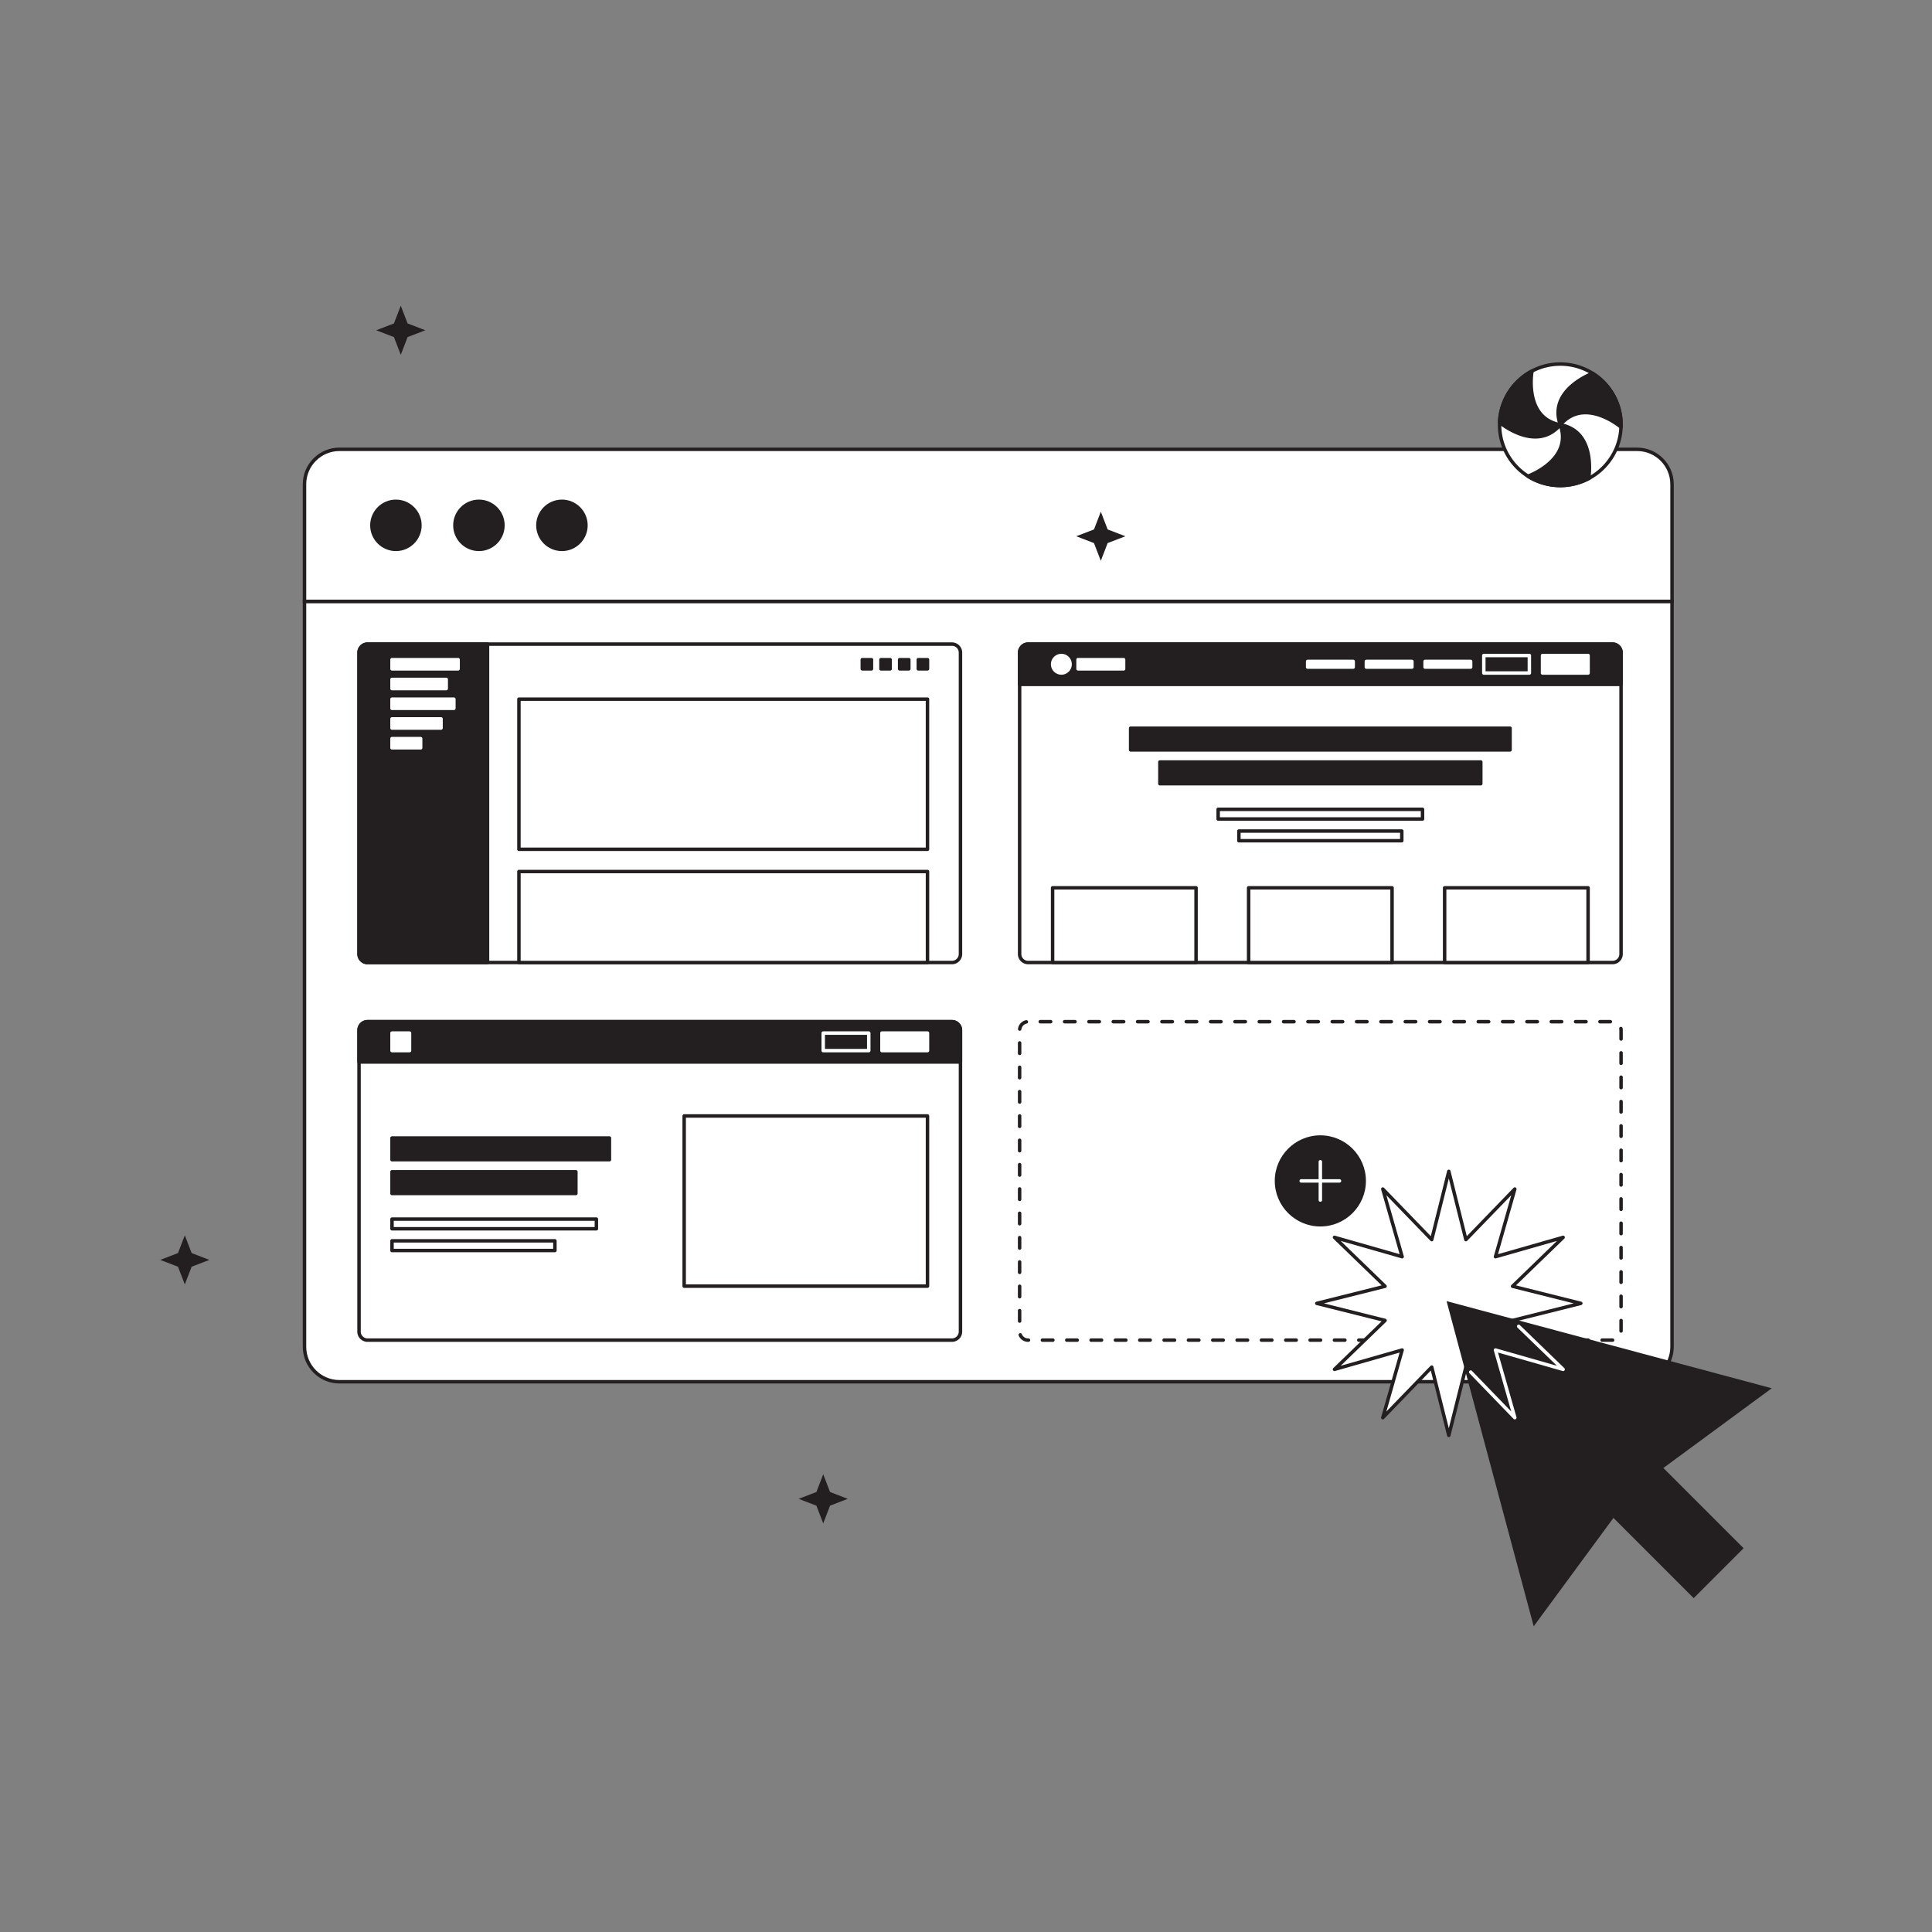 <svg height="1500" viewBox="0 0 1500 1500" width="1500" xmlns="http://www.w3.org/2000/svg"><rect x="0" y="0" width="1500" height="1500" fill="#808080" stroke="none"/><path d="M236.418 466.902h1061.748v578.768c0 14.982-12.145 27.127-27.126 27.127H263.545c-14.982 0-27.127-12.145-27.127-27.127z" fill="#fff"/><path d="M1271.04 1074.139H263.545c-15.698 0-28.469-12.771-28.469-28.469V465.56h1064.433v580.11c0 15.698-12.771 28.469-28.469 28.469zM237.761 468.243v577.427c0 14.218 11.567 25.785 25.784 25.785H1271.04c14.217 0 25.784-11.567 25.784-25.785V468.243z" fill="#231f20"/><path d="M263.545 348.849H1271.04c14.982 0 27.126 12.145 27.126 27.127v90.926H236.418v-90.926c0-14.982 12.145-27.127 27.127-27.127z" fill="#fff"/><path d="M1299.509 468.243H235.076v-92.268c0-15.697 12.771-28.468 28.469-28.468H1271.04c15.698 0 28.469 12.771 28.469 28.468zM237.761 465.56h1059.063v-89.584c0-14.217-11.567-25.784-25.784-25.784H263.545c-14.217 0-25.784 11.567-25.784 25.784z" fill="#231f20"/><circle cx="307.384" cy="407.876" fill="#231f20" r="18.65"/><path d="M307.384 427.867c-11.024 0-19.992-8.968-19.992-19.991 0-11.024 8.968-19.992 19.992-19.992s19.993 8.968 19.993 19.992-8.969 19.991-19.993 19.991zm0-37.299c-9.543 0-17.308 7.765-17.308 17.309 0 9.543 7.764 17.308 17.308 17.308s17.308-7.765 17.308-17.308c0-9.545-7.764-17.309-17.308-17.309z" fill="#231f20"/><circle cx="371.833" cy="407.876" fill="#231f20" r="18.65"/><path d="M371.833 427.867c-11.024 0-19.992-8.968-19.992-19.991 0-11.024 8.968-19.992 19.992-19.992s19.993 8.968 19.993 19.992-8.969 19.991-19.993 19.991zm0-37.299c-9.543 0-17.308 7.765-17.308 17.309 0 9.543 7.764 17.308 17.308 17.308s17.308-7.765 17.308-17.308c0-9.545-7.764-17.309-17.308-17.309z" fill="#231f20"/><circle cx="436.282" cy="407.876" fill="#231f20" r="18.65"/><path d="M436.282 427.867c-11.024 0-19.992-8.968-19.992-19.991 0-11.024 8.968-19.992 19.992-19.992s19.993 8.968 19.993 19.992c-.001 11.024-8.969 19.991-19.993 19.991zm0-37.299c-9.543 0-17.308 7.765-17.308 17.309 0 9.543 7.764 17.308 17.308 17.308s17.308-7.765 17.308-17.308c0-9.545-7.764-17.309-17.308-17.309z" fill="#231f20"/><path d="M1251.984 1040.468H798.24a6.607 6.607 0 0 1-6.606-6.606V799.844a6.607 6.607 0 0 1 6.606-6.606h453.743a6.607 6.607 0 0 1 6.606 6.606v234.018a6.605 6.605 0 0 1-6.605 6.606z" fill="#fff"/><path d="M1252.062 1041.81h-8.176a1.342 1.342 0 0 1 0-2.684h8.097c.741 0 1.381.601 1.381 1.342s-.561 1.342-1.302 1.342zm-18.972 0h-8.097a1.342 1.342 0 0 1 0-2.684h8.097a1.342 1.342 0 0 1 0 2.684zm-18.892 0h-8.097a1.342 1.342 0 0 1 0-2.684h8.097a1.342 1.342 0 0 1 0 2.684zm-18.893 0h-8.097a1.342 1.342 0 0 1 0-2.684h8.097a1.342 1.342 0 0 1 0 2.684zm-18.893 0h-8.097a1.342 1.342 0 0 1 0-2.684h8.097a1.342 1.342 0 0 1 0 2.684zm-18.893 0h-8.097a1.342 1.342 0 0 1 0-2.684h8.097a1.342 1.342 0 0 1 0 2.684zm-18.893 0h-8.097a1.342 1.342 0 0 1 0-2.684h8.097a1.342 1.342 0 0 1 0 2.684zm-18.893 0h-8.097a1.342 1.342 0 0 1 0-2.684h8.097a1.342 1.342 0 0 1 0 2.684zm-18.893 0h-8.097a1.342 1.342 0 0 1 0-2.684h8.097a1.342 1.342 0 0 1 0 2.684zm-18.893 0h-8.097a1.342 1.342 0 0 1 0-2.684h8.097a1.342 1.342 0 0 1 0 2.684zm-18.893 0h-8.097a1.342 1.342 0 0 1 0-2.684h8.097a1.342 1.342 0 0 1 0 2.684zm-18.893 0h-8.097a1.342 1.342 0 0 1 0-2.684h8.097a1.342 1.342 0 0 1 0 2.684zm-18.893 0h-8.097a1.342 1.342 0 0 1 0-2.684h8.097a1.342 1.342 0 0 1 0 2.684zm-18.893 0h-8.097a1.342 1.342 0 0 1 0-2.684h8.097a1.342 1.342 0 0 1 0 2.684zm-18.893 0h-8.097a1.342 1.342 0 0 1 0-2.684h8.097a1.342 1.342 0 0 1 0 2.684zm-18.893 0h-8.097a1.342 1.342 0 0 1 0-2.684h8.097a1.342 1.342 0 0 1 0 2.684zm-18.892 0H941.6a1.342 1.342 0 0 1 0-2.684h8.097a1.342 1.342 0 0 1 0 2.684zm-18.893 0h-8.097a1.342 1.342 0 0 1 0-2.684h8.097a1.342 1.342 0 0 1 0 2.684zm-18.893 0h-8.097a1.342 1.342 0 0 1 0-2.684h8.097a1.342 1.342 0 0 1 0 2.684zm-18.893 0h-8.097a1.342 1.342 0 0 1 0-2.684h8.097a1.342 1.342 0 0 1 0 2.684zm-18.893 0h-8.097a1.342 1.342 0 0 1 0-2.684h8.097a1.342 1.342 0 0 1 0 2.684zm-18.893 0h-8.097a1.342 1.342 0 0 1 0-2.684h8.097a1.342 1.342 0 0 1 0 2.684zm-18.893 0h-8.097a1.342 1.342 0 0 1 0-2.684h8.097a1.342 1.342 0 0 1 0 2.684zm-18.893 0h-8.097a1.342 1.342 0 0 1 0-2.684h8.097a1.342 1.342 0 0 1 0 2.684zm-18.893 0h-.313a7.93 7.93 0 0 1-7.344-4.903 1.342 1.342 0 0 1 2.479-1.029 5.252 5.252 0 0 0 4.865 3.249h.313a1.342 1.342 0 0 1 0 2.683zm460.037-7.1a1.342 1.342 0 0 1-1.342-1.342v-8.097a1.342 1.342 0 0 1 2.684 0v8.097c0 .741-.601 1.342-1.342 1.342zm-466.956-7.705a1.342 1.342 0 0 1-1.342-1.342v-8.097a1.342 1.342 0 0 1 2.684 0v8.097c0 .741-.601 1.342-1.342 1.342zm466.956-11.187a1.342 1.342 0 0 1-1.342-1.342v-8.097a1.342 1.342 0 0 1 2.684 0v8.097c0 .741-.601 1.342-1.342 1.342zm-466.956-7.706a1.342 1.342 0 0 1-1.342-1.342v-8.098a1.342 1.342 0 0 1 2.684 0v8.098c0 .742-.601 1.342-1.342 1.342zm466.956-11.187a1.342 1.342 0 0 1-1.342-1.342v-8.098a1.342 1.342 0 0 1 2.684 0v8.098c0 .741-.601 1.342-1.342 1.342zm-466.956-7.706a1.342 1.342 0 0 1-1.342-1.342v-8.097a1.342 1.342 0 0 1 2.684 0v8.097c0 .741-.601 1.342-1.342 1.342zm466.956-11.188a1.342 1.342 0 0 1-1.342-1.342v-8.097a1.342 1.342 0 0 1 2.684 0v8.097c0 .742-.601 1.342-1.342 1.342zm-466.956-7.705a1.342 1.342 0 0 1-1.342-1.342v-8.097a1.342 1.342 0 0 1 2.684 0v8.097c0 .742-.601 1.342-1.342 1.342zm466.956-11.187a1.342 1.342 0 0 1-1.342-1.342V949.7a1.342 1.342 0 0 1 2.684 0v8.097c0 .741-.601 1.342-1.342 1.342zm-466.956-7.705a1.342 1.342 0 0 1-1.342-1.342v-8.098a1.342 1.342 0 0 1 2.684 0v8.098c0 .741-.601 1.342-1.342 1.342zm466.956-11.188a1.342 1.342 0 0 1-1.342-1.342v-8.098a1.342 1.342 0 0 1 2.684 0v8.098c0 .742-.601 1.342-1.342 1.342zm-466.956-7.706a1.342 1.342 0 0 1-1.342-1.342v-8.097a1.342 1.342 0 0 1 2.684 0v8.097c0 .742-.601 1.342-1.342 1.342zm466.956-11.187a1.342 1.342 0 0 1-1.342-1.342v-8.097a1.342 1.342 0 0 1 2.684 0v8.097c0 .741-.601 1.342-1.342 1.342zm-466.956-7.705a1.342 1.342 0 0 1-1.342-1.342v-8.097a1.342 1.342 0 0 1 2.684 0v8.097c0 .741-.601 1.342-1.342 1.342zm466.956-11.188a1.342 1.342 0 0 1-1.342-1.342v-8.097a1.342 1.342 0 0 1 2.684 0v8.097c0 .741-.601 1.342-1.342 1.342zm-466.956-7.705a1.342 1.342 0 0 1-1.342-1.342v-8.098a1.342 1.342 0 0 1 2.684 0v8.098c0 .741-.601 1.342-1.342 1.342zm466.956-11.188a1.342 1.342 0 0 1-1.342-1.342v-8.097a1.342 1.342 0 0 1 2.684 0v8.097c0 .741-.601 1.342-1.342 1.342zm-466.956-7.706a1.342 1.342 0 0 1-1.342-1.342v-8.097a1.342 1.342 0 0 1 2.684 0v8.097c0 .742-.601 1.342-1.342 1.342zm466.956-11.187a1.342 1.342 0 0 1-1.342-1.342v-8.097a1.342 1.342 0 0 1 2.684 0v8.097c0 .741-.601 1.342-1.342 1.342zm-466.956-7.705a1.342 1.342 0 0 1-1.342-1.342v-8.097a1.342 1.342 0 0 1 2.684 0v8.097c0 .741-.601 1.342-1.342 1.342zm466.956-11.188a1.342 1.342 0 0 1-1.342-1.342v-8.098a1.342 1.342 0 0 1 2.684 0v8.098c0 .742-.601 1.342-1.342 1.342zm-466.956-7.705a1.342 1.342 0 0 1-1.342-1.342v-8.098a1.342 1.342 0 0 1 2.684 0v8.098c0 .742-.601 1.342-1.342 1.342zm466.956-11.188a1.342 1.342 0 0 1-1.342-1.342v-8.097a1.342 1.342 0 0 1 2.684 0v8.097c0 .741-.601 1.342-1.342 1.342zm-466.956-7.705a1.342 1.342 0 0 1-1.342-1.342v-8.097a1.342 1.342 0 0 1 2.684 0v8.097c0 .741-.601 1.342-1.342 1.342zm466.956-11.188a1.342 1.342 0 0 1-1.342-1.342v-6.81c0-.344-.034-.688-.099-1.021a1.342 1.342 0 1 1 2.635-.515c.098.502.148 1.019.149 1.535v6.812a1.343 1.343 0 0 1-1.343 1.341zm-466.895-7.701a1.341 1.341 0 0 1-1.331-1.523 7.958 7.958 0 0 1 6.22-6.703 1.342 1.342 0 0 1 .556 2.627 5.266 5.266 0 0 0-4.117 4.436 1.342 1.342 0 0 1-1.328 1.163zm458.587-5.715h-8.097a1.342 1.342 0 0 1 0-2.684h8.097a1.342 1.342 0 0 1 0 2.684zm-18.893 0h-8.097a1.342 1.342 0 0 1 0-2.684h8.097a1.342 1.342 0 0 1 0 2.684zm-18.893 0h-8.097a1.342 1.342 0 0 1 0-2.684h8.097a1.342 1.342 0 0 1 0 2.684zm-18.893 0h-8.097a1.342 1.342 0 0 1 0-2.684h8.097a1.342 1.342 0 0 1 0 2.684zm-18.893 0h-8.097a1.342 1.342 0 0 1 0-2.684h8.097a1.342 1.342 0 0 1 0 2.684zm-18.893 0h-8.097a1.342 1.342 0 0 1 0-2.684h8.097a1.342 1.342 0 0 1 0 2.684zm-18.893 0h-8.097a1.342 1.342 0 0 1 0-2.684h8.097a1.342 1.342 0 0 1 0 2.684zm-18.893 0h-8.097a1.342 1.342 0 0 1 0-2.684h8.097a1.342 1.342 0 0 1 0 2.684zm-18.893 0h-8.097a1.342 1.342 0 0 1 0-2.684h8.097a1.342 1.342 0 0 1 0 2.684zm-18.893 0h-8.097a1.342 1.342 0 0 1 0-2.684h8.097a1.342 1.342 0 0 1 0 2.684zm-18.892 0h-8.097a1.342 1.342 0 0 1 0-2.684h8.097a1.342 1.342 0 0 1 0 2.684zm-18.894 0h-8.097a1.342 1.342 0 0 1 0-2.684h8.097a1.342 1.342 0 0 1 0 2.684zm-18.893 0h-8.097a1.342 1.342 0 0 1 0-2.684h8.097a1.342 1.342 0 0 1 0 2.684zm-18.892 0h-8.097a1.342 1.342 0 0 1 0-2.684h8.097a1.342 1.342 0 0 1 0 2.684zm-18.893 0h-8.097a1.342 1.342 0 0 1 0-2.684h8.097a1.342 1.342 0 0 1 0 2.684zm-18.893 0h-8.097a1.342 1.342 0 0 1 0-2.684h8.097a1.342 1.342 0 0 1 0 2.684zm-18.893 0h-8.097a1.342 1.342 0 0 1 0-2.684h8.097a1.342 1.342 0 0 1 0 2.684zm-18.893 0h-8.097a1.342 1.342 0 0 1 0-2.684h8.097a1.342 1.342 0 0 1 0 2.684zm-18.893 0h-8.097a1.342 1.342 0 0 1 0-2.684h8.097a1.342 1.342 0 0 1 0 2.684zm-18.893 0h-8.097a1.342 1.342 0 0 1 0-2.684h8.097a1.342 1.342 0 0 1 0 2.684zm-18.893 0h-8.097a1.342 1.342 0 0 1 0-2.684h8.097a1.342 1.342 0 0 1 0 2.684zm-18.893 0h-8.097a1.342 1.342 0 0 1 0-2.684h8.097a1.342 1.342 0 0 1 0 2.684zm-18.893 0h-8.097a1.342 1.342 0 0 1 0-2.684h8.097a1.342 1.342 0 0 1 0 2.684zm-18.892 0h-8.097a1.342 1.342 0 0 1 0-2.684h8.097a1.342 1.342 0 0 1 0 2.684zm209.367 88.231c-18.801 0-34.042 15.241-34.042 34.042 0 18.801 15.241 34.042 34.042 34.042 18.801 0 34.042-15.241 34.042-34.042.001-18.801-15.241-34.042-34.042-34.042z" fill="#231f20"/><path d="M1025.112 952.236c-19.511 0-35.385-15.873-35.385-35.384 0-19.512 15.874-35.385 35.385-35.385s35.385 15.873 35.385 35.385c0 19.511-15.873 35.384-35.385 35.384zm0-68.085c-18.031 0-32.7 14.67-32.7 32.701 0 18.03 14.669 32.7 32.7 32.7s32.7-14.67 32.7-32.7c0-18.031-14.669-32.701-32.7-32.701z" fill="#231f20"/><path d="M1025.112 933.058a1.342 1.342 0 0 1-1.342-1.342v-29.728a1.342 1.342 0 0 1 2.684 0v29.728a1.34 1.34 0 0 1-1.342 1.342z" fill="#fff"/><path d="M1039.976 918.194h-29.728a1.342 1.342 0 0 1 0-2.684h29.728a1.342 1.342 0 0 1 0 2.684zm-300.875 122.274H285.358a6.607 6.607 0 0 1-6.606-6.606V799.844a6.607 6.607 0 0 1 6.606-6.606h453.743a6.607 6.607 0 0 1 6.606 6.606v234.018a6.606 6.606 0 0 1-6.606 6.606z" fill="#fff"/><path d="M739.101 1041.81H285.357c-4.383 0-7.948-3.565-7.948-7.948V799.844c0-4.383 3.565-7.948 7.948-7.948h453.744c4.383 0 7.948 3.565 7.948 7.948v234.018c0 4.382-3.565 7.948-7.948 7.948zM285.357 794.579a5.27 5.27 0 0 0-5.264 5.265v234.018a5.27 5.27 0 0 0 5.264 5.265h453.744a5.27 5.27 0 0 0 5.264-5.265V799.844a5.27 5.27 0 0 0-5.264-5.265z" fill="#231f20"/><path d="M278.751 824.532v-24.688a6.607 6.607 0 0 1 6.606-6.606H739.1a6.607 6.607 0 0 1 6.606 6.606v24.688z" fill="#231f20"/><path d="M745.707 825.873H278.751a1.342 1.342 0 0 1-1.342-1.342v-24.688c0-4.383 3.565-7.948 7.948-7.948h453.744c4.383 0 7.948 3.565 7.948 7.948v24.688c0 .742-.601 1.342-1.342 1.342zm-465.613-2.683h464.271v-23.346a5.27 5.27 0 0 0-5.264-5.265H285.357a5.27 5.27 0 0 0-5.264 5.265v23.346z" fill="#231f20"/><path d="M684.74 802.085h35.361v13.599H684.74z" fill="#fff"/><path d="M720.101 817.026H684.74a1.342 1.342 0 0 1-1.342-1.342v-13.6c0-.741.601-1.342 1.342-1.342h35.361c.741 0 1.342.601 1.342 1.342v13.6c0 .742-.601 1.342-1.342 1.342zm-34.019-2.683h32.677v-10.916h-32.677zm-11.575 2.683h-35.361a1.342 1.342 0 0 1-1.342-1.342v-13.6c0-.741.601-1.342 1.342-1.342h35.361c.741 0 1.342.601 1.342 1.342v13.6a1.34 1.34 0 0 1-1.342 1.342zm-34.018-2.683h32.676v-10.916h-32.676zm-336.131-12.258h13.599v13.599h-13.599z" fill="#fff"/><path d="M317.958 817.026h-13.599a1.342 1.342 0 0 1-1.342-1.342v-13.6c0-.741.601-1.342 1.342-1.342h13.599c.741 0 1.342.601 1.342 1.342v13.6c0 .742-.601 1.342-1.342 1.342zm-12.257-2.683h10.915v-10.916h-10.915z" fill="#fff"/><path d="M304.358 883.54H473.16v16.842H304.358z" fill="#231f20"/><path d="M473.16 901.723H304.358a1.342 1.342 0 0 1-1.342-1.342v-16.842c0-.741.601-1.342 1.342-1.342H473.16c.741 0 1.342.601 1.342 1.342v16.842c0 .741-.601 1.342-1.342 1.342zm-167.459-2.684h166.117v-14.158H305.701zm-1.343 10.735h142.76v16.842h-142.76z" fill="#231f20"/><path d="M447.119 927.957h-142.76a1.342 1.342 0 0 1-1.342-1.342v-16.842c0-.741.601-1.342 1.342-1.342h142.76c.741 0 1.342.601 1.342 1.342v16.842c0 .742-.601 1.342-1.342 1.342zm-141.418-2.683h140.076v-14.158H305.701z" fill="#231f20"/><path d="M304.358 946.516h158.673v7.512H304.358z" fill="#fff"/><path d="M463.032 955.37H304.358a1.342 1.342 0 0 1-1.342-1.342v-7.513c0-.741.601-1.342 1.342-1.342h158.673c.741 0 1.342.601 1.342 1.342v7.513a1.34 1.34 0 0 1-1.341 1.342zm-157.331-2.683H461.69v-4.829H305.701z" fill="#231f20"/><path d="M304.358 963.377h126.469v7.512H304.358z" fill="#fff"/><path d="M430.828 972.232h-126.47a1.342 1.342 0 0 1-1.342-1.342v-7.513c0-.741.601-1.342 1.342-1.342h126.469c.741 0 1.342.601 1.342 1.342v7.513a1.34 1.34 0 0 1-1.341 1.342zm-125.127-2.684h123.785v-4.829H305.701z" fill="#231f20"/><path d="M531.192 866.438h188.909v132.123H531.192z" fill="#fff"/><path d="M720.101 999.902h-188.91a1.342 1.342 0 0 1-1.342-1.342V866.439c0-.741.601-1.342 1.342-1.342H720.1c.741 0 1.342.601 1.342 1.342v132.122a1.34 1.34 0 0 1-1.341 1.341zm-187.567-2.683h186.225V867.78H532.534z" fill="#231f20"/><path d="M1251.984 747.31H798.24a6.607 6.607 0 0 1-6.606-6.606V506.686a6.607 6.607 0 0 1 6.606-6.606h453.743a6.607 6.607 0 0 1 6.606 6.606v234.018a6.604 6.604 0 0 1-6.605 6.606z" fill="#fff"/><path d="M1251.984 748.652H798.24c-4.383 0-7.948-3.565-7.948-7.948V506.687c0-4.383 3.565-7.948 7.948-7.948h453.744c4.383 0 7.948 3.565 7.948 7.948v234.018c0 4.382-3.565 7.947-7.948 7.947zM798.24 501.422a5.27 5.27 0 0 0-5.264 5.265v234.018a5.27 5.27 0 0 0 5.264 5.265h453.744a5.27 5.27 0 0 0 5.264-5.265V506.687a5.27 5.27 0 0 0-5.264-5.265z" fill="#231f20"/><path d="M791.634 531.375v-24.688a6.607 6.607 0 0 1 6.606-6.606h453.743a6.607 6.607 0 0 1 6.606 6.606v24.688z" fill="#231f20"/><path d="M1258.59 532.717H791.634a1.342 1.342 0 0 1-1.342-1.342v-24.688c0-4.383 3.565-7.948 7.948-7.948h453.744c4.383 0 7.948 3.565 7.948 7.948v24.688c0 .741-.601 1.342-1.342 1.342zm-465.613-2.684h464.271v-23.347a5.27 5.27 0 0 0-5.264-5.265H798.24a5.27 5.27 0 0 0-5.264 5.265v23.347z" fill="#231f20"/><g fill="#fff"><circle cx="824.041" cy="515.727" r="6.8"/><path d="M824.041 523.869c-4.489 0-8.142-3.652-8.142-8.142s3.652-8.142 8.142-8.142 8.142 3.652 8.142 8.142-3.653 8.142-8.142 8.142zm0-13.599c-3.009 0-5.457 2.448-5.457 5.458s2.448 5.458 5.457 5.458 5.458-2.448 5.458-5.458-2.449-5.458-5.458-5.458zm12.954 1.893h35.361v7.129h-35.361z"/><path d="M872.356 520.634h-35.361a1.342 1.342 0 0 1-1.342-1.342v-7.129c0-.741.601-1.342 1.342-1.342h35.361c.741 0 1.342.601 1.342 1.342v7.129a1.34 1.34 0 0 1-1.342 1.342zm-34.019-2.684h32.677v-4.445h-32.677zm268.1-4.427h35.361v4.409h-35.361z"/><path d="M1141.797 519.274h-35.361a1.342 1.342 0 0 1-1.342-1.342v-4.409c0-.741.601-1.342 1.342-1.342h35.361c.741 0 1.342.601 1.342 1.342v4.409a1.34 1.34 0 0 1-1.342 1.342zm-34.018-2.684h32.676v-1.726h-32.676zm-46.935-3.067h35.361v4.409h-35.361z"/><path d="M1096.205 519.274h-35.361a1.342 1.342 0 0 1-1.342-1.342v-4.409c0-.741.601-1.342 1.342-1.342h35.361c.741 0 1.342.601 1.342 1.342v4.409c0 .741-.601 1.342-1.342 1.342zm-34.019-2.684h32.676v-1.726h-32.676zm-46.935-3.067h35.361v4.409h-35.361z"/><path d="M1050.612 519.274h-35.361a1.342 1.342 0 0 1-1.342-1.342v-4.409c0-.741.601-1.342 1.342-1.342h35.361c.741 0 1.342.601 1.342 1.342v4.409c0 .741-.601 1.342-1.342 1.342zm-34.019-2.684h32.677v-1.726h-32.677zm181.029-7.662h35.361v13.599h-35.361z"/><path d="M1232.983 523.869h-35.361a1.342 1.342 0 0 1-1.342-1.342v-13.6c0-.741.601-1.342 1.342-1.342h35.361c.741 0 1.342.601 1.342 1.342v13.6a1.34 1.34 0 0 1-1.342 1.342zm-34.019-2.683h32.677V510.27h-32.677zm-11.574 2.683h-35.361a1.342 1.342 0 0 1-1.342-1.342v-13.6c0-.741.601-1.342 1.342-1.342h35.361c.741 0 1.342.601 1.342 1.342v13.6c0 .742-.601 1.342-1.342 1.342zm-34.018-2.683h32.676V510.27h-32.676z"/></g><path d="M877.814 565.384h294.597v16.842H877.814z" fill="#231f20"/><path d="M1172.411 583.568H877.813a1.342 1.342 0 0 1-1.342-1.342v-16.842c0-.741.601-1.342 1.342-1.342h294.597c.741 0 1.342.601 1.342 1.342v16.842a1.34 1.34 0 0 1-1.341 1.342zm-293.255-2.684h291.913v-14.158H879.156zm21.382 10.734h249.149v16.842H900.538z" fill="#231f20"/><path d="M1149.687 609.802H900.538a1.342 1.342 0 0 1-1.342-1.342v-16.842c0-.741.601-1.342 1.342-1.342h249.149c.741 0 1.342.601 1.342 1.342v16.842c0 .741-.601 1.342-1.342 1.342zm-247.807-2.684h246.464V592.96H901.88z" fill="#231f20"/><path d="M945.776 628.36h158.673v7.512H945.776z" fill="#fff"/><path d="M1104.449 637.214H945.775a1.342 1.342 0 0 1-1.342-1.342v-7.513c0-.741.601-1.342 1.342-1.342h158.673c.741 0 1.342.601 1.342 1.342v7.513a1.34 1.34 0 0 1-1.341 1.342zm-157.331-2.684h155.989v-4.829H947.118z" fill="#231f20"/><path d="M961.878 645.222h126.469v7.512H961.878z" fill="#fff"/><path d="M1088.347 654.076h-126.47a1.342 1.342 0 0 1-1.342-1.342v-7.513c0-.741.601-1.342 1.342-1.342h126.469c.741 0 1.342.601 1.342 1.342v7.513a1.34 1.34 0 0 1-1.341 1.342zm-125.127-2.683h123.785v-4.829H963.22z" fill="#231f20"/><path d="M817.241 689.313h111.371v57.998H817.241z" fill="#fff"/><path d="M928.612 748.652H817.241a1.342 1.342 0 0 1-1.342-1.342v-57.998c0-.741.601-1.342 1.342-1.342h111.371c.741 0 1.342.601 1.342 1.342v57.998a1.34 1.34 0 0 1-1.342 1.342zm-110.029-2.683H927.27v-55.314H818.583z" fill="#231f20"/><path d="M969.427 689.313h111.371v57.998H969.427z" fill="#fff"/><path d="M1080.798 748.652H969.426a1.342 1.342 0 0 1-1.342-1.342v-57.998c0-.741.601-1.342 1.342-1.342h111.372c.741 0 1.342.601 1.342 1.342v57.998c0 .742-.601 1.342-1.342 1.342zm-110.029-2.683h108.687v-55.314H970.769z" fill="#231f20"/><path d="M1121.612 689.313h111.371v57.998h-111.371z" fill="#fff"/><path d="M1232.983 748.652h-111.372a1.342 1.342 0 0 1-1.342-1.342v-57.998c0-.741.601-1.342 1.342-1.342h111.372c.741 0 1.342.601 1.342 1.342v57.998a1.34 1.34 0 0 1-1.342 1.342zm-110.029-2.683h108.687v-55.314h-108.687z" fill="#231f20"/><path d="M739.101 747.31H285.358a6.607 6.607 0 0 1-6.606-6.606V506.686a6.607 6.607 0 0 1 6.606-6.606h453.743a6.607 6.607 0 0 1 6.606 6.606v234.018a6.605 6.605 0 0 1-6.606 6.606z" fill="#fff"/><path d="M739.101 748.652H285.357c-4.383 0-7.948-3.565-7.948-7.948V506.687c0-4.383 3.565-7.948 7.948-7.948h453.744c4.383 0 7.948 3.565 7.948 7.948v234.018c0 4.382-3.565 7.947-7.948 7.947zm-453.744-247.23a5.27 5.27 0 0 0-5.264 5.265v234.018a5.27 5.27 0 0 0 5.264 5.265h453.744a5.27 5.27 0 0 0 5.264-5.265V506.687a5.27 5.27 0 0 0-5.264-5.265z" fill="#231f20"/><path d="M378.515 747.31h-93.158a6.607 6.607 0 0 1-6.606-6.606V506.686a6.607 6.607 0 0 1 6.606-6.606h93.158z" fill="#231f20"/><path d="M378.515 748.652h-93.158c-4.383 0-7.948-3.565-7.948-7.948V506.687c0-4.383 3.565-7.948 7.948-7.948h93.158c.741 0 1.342.601 1.342 1.342v247.23c0 .741-.601 1.341-1.342 1.341zm-93.158-247.23a5.27 5.27 0 0 0-5.264 5.265v234.018a5.27 5.27 0 0 0 5.264 5.265h91.815V501.422z" fill="#231f20"/><path d="M304.358 512.163h51.328v7.129h-51.328z" fill="#fff"/><path d="M355.687 520.634h-51.328a1.342 1.342 0 0 1-1.342-1.342v-7.129c0-.741.601-1.342 1.342-1.342h51.328c.741 0 1.342.601 1.342 1.342v7.129c0 .741-.601 1.342-1.342 1.342zm-49.986-2.684h48.644v-4.445h-48.644zm-1.343 9.538h42.087v7.129h-42.087z" fill="#fff"/><path d="M346.445 535.96h-42.087a1.342 1.342 0 0 1-1.342-1.342v-7.13c0-.741.601-1.342 1.342-1.342h42.087c.741 0 1.342.601 1.342 1.342v7.13a1.34 1.34 0 0 1-1.342 1.342zm-40.744-2.684h39.402v-4.446h-39.402zm-1.343 9.538h48.03v7.129h-48.03z" fill="#fff"/><path d="M352.388 551.285h-48.03a1.342 1.342 0 0 1-1.342-1.342v-7.129c0-.741.601-1.342 1.342-1.342h48.03c.741 0 1.342.601 1.342 1.342v7.129c0 .742-.601 1.342-1.342 1.342zm-46.687-2.683h45.345v-4.445h-45.345zm-1.343 9.538h38.062v7.129h-38.062z" fill="#fff"/><path d="M342.42 566.611h-38.062a1.342 1.342 0 0 1-1.342-1.342v-7.13c0-.741.601-1.342 1.342-1.342h38.062c.741 0 1.342.601 1.342 1.342v7.13c0 .742-.601 1.342-1.342 1.342zm-36.719-2.683h35.377v-4.446h-35.377zm-1.343 9.537h22.234v7.129h-22.234z" fill="#fff"/><path d="M326.592 581.937h-22.234a1.342 1.342 0 0 1-1.342-1.342v-7.13c0-.741.601-1.342 1.342-1.342h22.234c.741 0 1.342.601 1.342 1.342v7.13a1.34 1.34 0 0 1-1.342 1.342zm-20.891-2.684h19.549v-4.446h-19.549z" fill="#fff"/><path d="M712.971 512.163h7.129v7.129h-7.129z" fill="#231f20"/><path d="M720.101 520.634h-7.129a1.342 1.342 0 0 1-1.342-1.342v-7.129c0-.741.601-1.342 1.342-1.342h7.129c.741 0 1.342.601 1.342 1.342v7.129c0 .741-.601 1.342-1.342 1.342zm-5.788-2.684h4.445v-4.445h-4.445zm-15.841-5.787h7.129v7.129h-7.129z" fill="#231f20"/><path d="M705.602 520.634h-7.129a1.342 1.342 0 0 1-1.342-1.342v-7.129c0-.741.601-1.342 1.342-1.342h7.129c.741 0 1.342.601 1.342 1.342v7.129c0 .741-.601 1.342-1.342 1.342zm-5.788-2.684h4.445v-4.445h-4.445zm-15.841-5.787h7.129v7.129h-7.129z" fill="#231f20"/><path d="M691.103 520.634h-7.129a1.342 1.342 0 0 1-1.342-1.342v-7.129c0-.741.601-1.342 1.342-1.342h7.129c.741 0 1.342.601 1.342 1.342v7.129c0 .741-.601 1.342-1.342 1.342zm-5.788-2.684h4.445v-4.445h-4.445zm-15.841-5.787h7.129v7.129h-7.129z" fill="#231f20"/><path d="M676.604 520.634h-7.129a1.342 1.342 0 0 1-1.342-1.342v-7.129c0-.741.601-1.342 1.342-1.342h7.129c.741 0 1.342.601 1.342 1.342v7.129c0 .741-.601 1.342-1.342 1.342zm-5.788-2.684h4.445v-4.445h-4.445z" fill="#231f20"/><path d="M402.899 542.814h317.202v116.575H402.899z" fill="#fff"/><path d="M720.101 660.732H402.898a1.342 1.342 0 0 1-1.342-1.342V542.815c0-.741.601-1.342 1.342-1.342H720.1c.741 0 1.342.601 1.342 1.342V659.39a1.34 1.34 0 0 1-1.341 1.342zm-315.86-2.684h314.518V544.156H404.241z" fill="#231f20"/><path d="M402.899 676.662h317.202v70.648H402.899z" fill="#fff"/><path d="M720.101 748.652H402.898a1.342 1.342 0 0 1-1.342-1.342v-70.648c0-.741.601-1.342 1.342-1.342H720.1c.741 0 1.342.601 1.342 1.342v70.648a1.34 1.34 0 0 1-1.341 1.342zm-315.86-2.683h314.518v-67.965H404.241z" fill="#231f20"/><circle cx="1211.424" cy="329.803" fill="#fff" r="47.166"/><path d="M1211.424 378.311c-26.747 0-48.508-21.76-48.508-48.507s21.761-48.508 48.508-48.508c26.748 0 48.508 21.761 48.508 48.508s-21.761 48.507-48.508 48.507zm0-94.331c-25.267 0-45.823 20.557-45.823 45.824s20.556 45.823 45.823 45.823c25.268 0 45.824-20.557 45.824-45.823 0-25.268-20.557-45.824-45.824-45.824z" fill="#231f20"/><path d="M1258.564 331.625s-28.18-24.018-47.14-1.822c-9.743-27.518 25.148-39.914 25.148-39.914l-.002.003c13.231 8.354 22.02 23.106 22.02 39.911 0 .61-.012 1.217-.034 1.821" fill="#231f20"/><path d="m1258.557 332.967-.052-.001a1.332 1.332 0 0 1-.897-.391c-.826-.681-7.472-6.025-16.005-8.938-11.893-4.058-21.703-1.69-29.159 7.038a1.33 1.33 0 0 1-1.265.447 1.342 1.342 0 0 1-1.021-.871c-10.074-28.453 25.602-41.499 25.964-41.627a1.335 1.335 0 0 1 1.248.186c14.128 8.961 22.562 24.277 22.562 40.993 0 .576-.01 1.15-.03 1.722a1.34 1.34 0 0 1-1.274 1.441l-.071.001zm-27.69-13.871c11.335 0 21.93 6.636 26.373 9.83-.285-15.259-8.012-29.193-20.825-37.538-2.082.826-9.132 3.857-15.24 9.197-8.823 7.713-11.901 16.65-9.169 26.597 5.879-5.987 12.488-8.086 18.861-8.086z" fill="#231f20"/><path d="M1189.432 288.068s-6.711 36.414 21.992 41.735c-18.96 22.197-47.14-1.822-47.14-1.822h.009c.651-17.14 10.447-31.937 24.649-39.652" fill="#231f20"/><path d="M1191.982 340.511c-14.819 0-28.37-11.339-28.568-11.508a1.342 1.342 0 0 1-.456-1.225c.698-16.952 10.398-32.509 25.344-40.628.086-.047.176-.083.267-.109a1.343 1.343 0 0 1 2.184 1.27c-.017.09-1.614 9.028.243 18.44 2.432 12.328 9.387 19.641 20.673 21.733a1.34 1.34 0 0 1 .776 2.191c-6.264 7.334-13.505 9.836-20.463 9.836zm-26.318-13.139c1.762 1.394 7.909 5.979 15.582 8.597 11.093 3.787 20.37 1.981 27.617-5.357-22.581-5.833-21.957-31.559-21.105-40.055-12.933 7.822-21.298 21.703-22.094 36.815z" fill="#231f20"/><path d="M1233.417 371.539s6.711-36.414-21.992-41.735c9.743 27.518-25.148 39.914-25.148 39.914l.002-.003a46.943 46.943 0 0 0 25.146 7.255 46.95 46.95 0 0 0 22.482-5.693" fill="#231f20"/><path d="M1211.424 378.311a48.367 48.367 0 0 1-25.778-7.409 1.342 1.342 0 0 1 .219-2.462c.629-.231 8.833-3.318 15.81-9.416 9.461-8.271 12.315-17.95 8.484-28.771a1.342 1.342 0 0 1 1.51-1.767c26.427 4.898 24.136 35.104 23.268 41.931a1.342 1.342 0 0 1-.39 2.041c-.16.087-.32.172-.48.257a48.623 48.623 0 0 1-22.643 5.596zm-22.157-8.388a45.708 45.708 0 0 0 22.157 5.704 45.916 45.916 0 0 0 20.774-4.969c.324-2.21 1.227-9.836-.345-17.802-2.268-11.497-8.469-18.631-18.449-21.238 6.24 22.475-16.354 34.796-24.137 38.305zm-334.591 27.355 5.299 13.77 13.77 5.299-13.77 5.299-5.299 13.771-5.304-13.766-13.766-5.304 13.771-5.299zM143.489 959.102l5.299 13.771 13.77 5.299-13.77 5.299-5.299 13.77-5.304-13.765-13.766-5.304 13.771-5.299zm495.658 185.52 5.298 13.771 13.771 5.299-13.771 5.299-5.298 13.77-5.305-13.765-13.765-5.304 13.771-5.299zM311.158 237.346l5.299 13.77 13.77 5.299-13.77 5.299-5.299 13.771-5.304-13.766-13.766-5.304 13.771-5.299z" fill="#231f20"/><path d="m1124.852 909.443 13.262 52.987 37.979-39.257-15.008 52.52 52.519-15.009-39.257 37.979 52.987 13.263-52.987 13.262 39.257 37.979-52.519-15.008 15.008 52.519-37.979-39.257-13.262 52.987-13.262-52.987-37.98 39.257 15.009-52.519-52.52 15.008 39.257-37.979-52.987-13.262 52.987-13.263-39.257-37.979 52.52 15.009-15.009-52.52 37.98 39.257z" fill="#fff"/><path d="M1124.852 1115.75a1.342 1.342 0 0 1-1.302-1.016l-12.675-50.644-36.299 37.521a1.341 1.341 0 0 1-2.256-1.302l14.344-50.196-50.196 14.346c-.592.164-1.223-.087-1.531-.62s-.213-1.207.229-1.636l37.521-36.299-50.643-12.676a1.341 1.341 0 0 1 0-2.604l50.643-12.677-37.521-36.298a1.342 1.342 0 0 1 1.302-2.256l50.196 14.345-14.344-50.196a1.34 1.34 0 0 1 .62-1.531 1.34 1.34 0 0 1 1.636.229l36.299 37.521 12.675-50.644a1.343 1.343 0 0 1 2.604 0l12.675 50.644 36.299-37.521a1.343 1.343 0 0 1 2.256 1.302l-14.344 50.196 50.196-14.345a1.343 1.343 0 0 1 1.302 2.256l-37.52 36.298 50.643 12.677a1.341 1.341 0 0 1 0 2.604l-50.643 12.676 37.52 36.299a1.342 1.342 0 0 1-1.302 2.256l-50.196-14.346 14.344 50.196a1.342 1.342 0 0 1-2.256 1.302l-36.299-37.521-12.675 50.644a1.343 1.343 0 0 1-1.302 1.016zm-13.263-55.671a1.345 1.345 0 0 1 1.302 1.016l11.96 47.785 11.96-47.785c.119-.473.484-.844.955-.971.47-.124.973.013 1.312.363l34.25 35.403-13.534-47.363a1.343 1.343 0 0 1 1.659-1.66l47.363 13.536-35.402-34.251a1.34 1.34 0 0 1 .608-2.266l47.785-11.96-47.785-11.961a1.34 1.34 0 0 1-.608-2.266l35.402-34.25-47.363 13.535a1.342 1.342 0 0 1-1.659-1.66l13.534-47.363-34.25 35.404a1.343 1.343 0 0 1-2.267-.608l-11.96-47.785-11.96 47.785a1.345 1.345 0 0 1-.955.971 1.348 1.348 0 0 1-1.312-.363l-34.25-35.404 13.535 47.363a1.343 1.343 0 0 1-1.659 1.66l-47.363-13.535 35.403 34.25a1.34 1.34 0 0 1-.608 2.266l-47.785 11.961 47.785 11.96a1.34 1.34 0 0 1 .608 2.266l-35.403 34.251 47.363-13.536a1.342 1.342 0 0 1 1.659 1.66l-13.535 47.363 34.25-35.403c.257-.264.606-.408.965-.408z" fill="#231f20"/><path d="m1375.581 1077.839-126.232-33.824-126.231-33.824 33.823 126.232 33.824 126.231 61.911-84.145 62.29 62.29 38.759-38.759-62.29-62.29z" fill="#231f20"/><path d="M1176.093 1102.02c-.354 0-.705-.14-.965-.408l-34.231-35.383a1.342 1.342 0 0 1 1.93-1.867l30.502 31.529-13.534-47.363a1.343 1.343 0 0 1 1.659-1.66l47.363 13.536-30.625-29.629a1.343 1.343 0 1 1 1.866-1.929l34.479 33.357a1.342 1.342 0 0 1-1.302 2.256l-50.196-14.346 14.344 50.196a1.34 1.34 0 0 1-1.29 1.711z" fill="#fff"/></svg>
